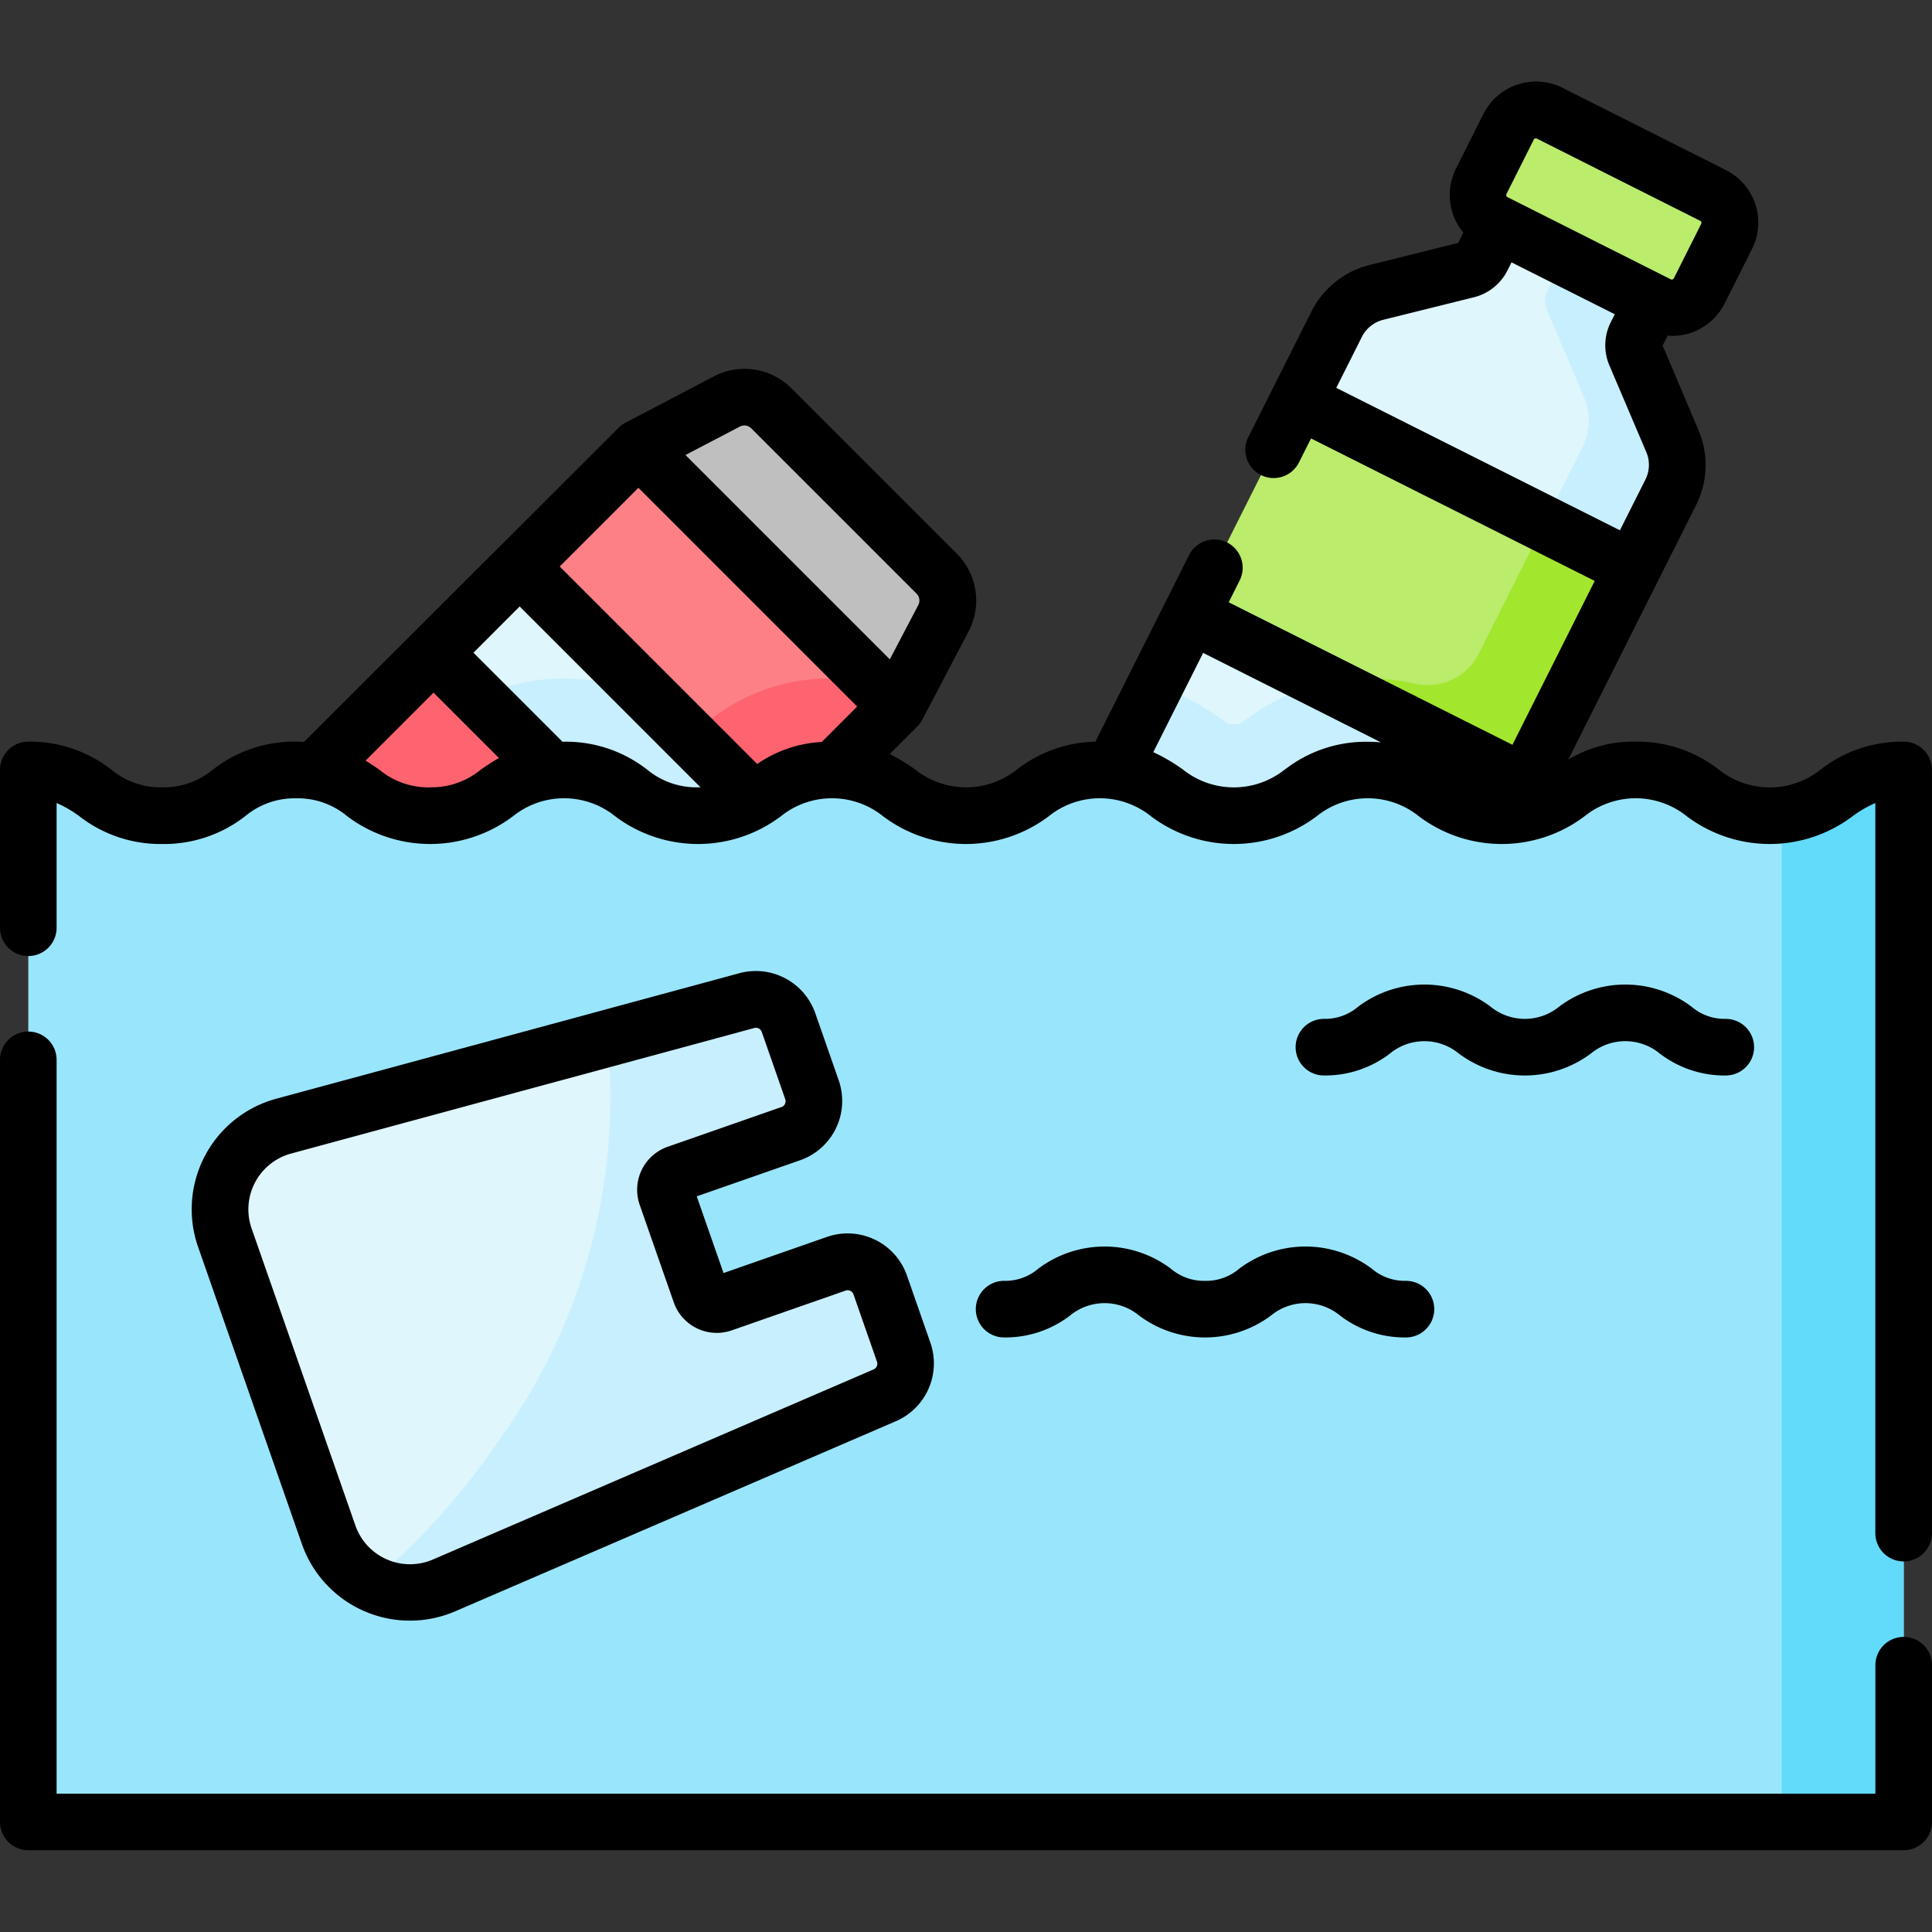 <svg xmlns="http://www.w3.org/2000/svg" xmlns:xlink="http://www.w3.org/1999/xlink" width="54" height="54" viewBox="0 0 54 54">
  <rect x="0" y="0" width="54" height="54" fill="#333333" stroke="none"/>
  <defs>
    <clipPath id="clip-path">
      <rect id="Rectángulo_34441" data-name="Rectángulo 34441" width="54" height="54" transform="translate(526 10935)" fill="#fff" stroke="#707070" stroke-width="1"/>
    </clipPath>
  </defs>
  <g id="Enmascarar_grupo_118" data-name="Enmascarar grupo 118" transform="translate(-526 -10935)" clip-path="url(#clip-path)">
    <g id="la-contaminacion-del-agua" transform="translate(526 10935)">
      <g id="Grupo_84923" data-name="Grupo 84923">
        <path id="Trazado_119413" data-name="Trazado 119413" d="M45.63,15.886,46.7,13.761a1.7,1.7,0,0,0,.045-1.432L45.712,9.9a.639.639,0,0,1,.017-.537l.469-.934L41.9,6.271l-.47.936a.639.639,0,0,1-.417.333l-2.54.632a1.7,1.7,0,0,0-1.111.889l-1.07,2.131Z" fill="#dff6fd"/>
        <path id="Trazado_119414" data-name="Trazado 119414" d="M33.277,17.187l-2.49,4.957a1.7,1.7,0,0,0,.758,2.288l6.3,3.163a1.7,1.7,0,0,0,2.288-.758l2.49-4.957Z" fill="#dff6fd"/>
        <path id="Trazado_119415" data-name="Trazado 119415" d="M31.545,24.433l6.3,3.163a1.7,1.7,0,0,0,2.288-.758l2.49-4.957-5.574-2.8a5.587,5.587,0,0,0-2.13.967c-.1.07-.243.166-.282.183a.666.666,0,0,1-.148.011.84.84,0,0,1-.142-.009s0,0,0,0a3.253,3.253,0,0,1-.288-.185,5.794,5.794,0,0,0-1.775-.879l-1.495,2.976A1.7,1.7,0,0,0,31.545,24.433Z" fill="#c8effe"/>
        <path id="Trazado_119416" data-name="Trazado 119416" d="M36.115,11.314h6.71v10.46h-6.71Z" transform="translate(6.968 44.371) rotate(-63.332)" fill="#bbec6c"/>
        <path id="Trazado_119417" data-name="Trazado 119417" d="M46.743,12.329,45.712,9.9a.639.639,0,0,1,.017-.537l.469-.934L43.723,7.188l-.469.934a.639.639,0,0,0-.017.537l1.032,2.426a1.705,1.705,0,0,1-.045,1.432l-1.068,2.125,2.475,1.243L46.7,13.761a1.705,1.705,0,0,0,.045-1.432Z" fill="#c8effe"/>
        <path id="Trazado_119418" data-name="Trazado 119418" d="M40.145,20.637l-2.49,4.957a1.7,1.7,0,0,1-2.288.758L37.842,27.6a1.7,1.7,0,0,0,2.288-.758l2.49-4.957Z" fill="#c8effe"/>
        <path id="Trazado_119419" data-name="Trazado 119419" d="M45.63,15.886l-2.475-1.243-1.822,3.628a1.6,1.6,0,0,1-1.8.835,5.751,5.751,0,0,0-1.3-.143,5.813,5.813,0,0,0-1.184.117l5.574,2.8Z" fill="#a2e62e"/>
        <path id="Trazado_119420" data-name="Trazado 119420" d="M46.348,8.507l-4.57-2.3A.852.852,0,0,1,41.4,5.067l.765-1.523a.852.852,0,0,1,1.144-.379l4.57,2.3A.852.852,0,0,1,48.257,6.6l-.765,1.523A.853.853,0,0,1,46.348,8.507Z" fill="#bbec6c"/>
      </g>
      <g id="Grupo_84925" data-name="Grupo 84925">
        <path id="Trazado_119421" data-name="Trazado 119421" d="M17.453,12.675H22.14V22.9H17.453Z" transform="translate(-6.781 19.211) rotate(-45)" fill="#fd8087"/>
        <path id="Trazado_119422" data-name="Trazado 119422" d="M21.758,23.064l3.315-3.315-.678-.678a5.836,5.836,0,0,0-1.14-.109,5.416,5.416,0,0,0-3.314,1.085c-.1.07-.243.166-.282.183a.667.667,0,0,1-.148.011.841.841,0,0,1-.142-.009h0a3.254,3.254,0,0,1-.288-.185,7.322,7.322,0,0,0-.866-.527Z" fill="#fe646f"/>
        <path id="Trazado_119423" data-name="Trazado 119423" d="M11.728,18.4h4.687V28.626H11.728Z" transform="translate(-12.506 16.84) rotate(-45)" fill="#fe646f"/>
        <path id="Trazado_119424" data-name="Trazado 119424" d="M11.82,18.949H22.046v3.405H11.82Z" transform="translate(19.565 -5.926) rotate(45)" fill="#dff6fd"/>
        <path id="Trazado_119425" data-name="Trazado 119425" d="M19.347,25.475l2.408-2.408-3.55-3.55a5.654,5.654,0,0,0-4.836-.02Z" fill="#c8effe"/>
        <g id="Grupo_84924" data-name="Grupo 84924">
          <path id="Trazado_119426" data-name="Trazado 119426" d="M25.073,19.75l-7.232-7.232,2.47-1.294a1.065,1.065,0,0,1,1.248.19l4.618,4.618a1.065,1.065,0,0,1,.19,1.248Z" fill="#bfbfbf"/>
          <path id="Trazado_119427" data-name="Trazado 119427" d="M8.8,21.558l7.232,7.232-2.47,1.294a1.065,1.065,0,0,1-1.248-.19L7.7,25.276a1.065,1.065,0,0,1-.19-1.248Z" fill="#bfbfbf"/>
        </g>
      </g>
      <path id="Trazado_119428" data-name="Trazado 119428" d="M53.209,21.52c-1.872,0-1.872,1.278-3.745,1.278s-1.872-1.278-3.745-1.278S43.847,22.8,41.975,22.8,40.1,21.52,38.231,21.52,36.358,22.8,34.486,22.8s-1.872-1.278-3.744-1.278S28.87,22.8,27,22.8s-1.872-1.278-3.744-1.278S21.383,22.8,19.511,22.8s-1.872-1.278-3.744-1.278S13.895,22.8,12.023,22.8,10.151,21.52,8.279,21.52,6.407,22.8,4.535,22.8,2.663,21.52.791,21.52V50.925H53.209V21.52Z" fill="#99e6fc"/>
      <path id="Trazado_119429" data-name="Trazado 119429" d="M49.8,22.784V50.925h3.409V21.52c-1.753,0-1.865,1.121-3.409,1.264Z" fill="#62dbfb"/>
      <g id="Grupo_84926" data-name="Grupo 84926">
        <path id="Trazado_119430" data-name="Trazado 119430" d="M25.26,37.8,24.6,35.917a.963.963,0,0,0-1.227-.592l-3.183,1.112a.482.482,0,0,1-.614-.3l-.953-2.728a.482.482,0,0,1,.3-.614l3.183-1.112A.963.963,0,0,0,22.7,30.46l-.657-1.882a.963.963,0,0,0-1.161-.612l-12.95,3.51a2.408,2.408,0,0,0-1.644,3.118l2.9,8.3a2.408,2.408,0,0,0,3.228,1.417L24.732,39A.963.963,0,0,0,25.26,37.8Z" fill="#dff6fd"/>
        <path id="Trazado_119431" data-name="Trazado 119431" d="M25.26,37.8,24.6,35.917a.963.963,0,0,0-1.227-.592l-3.183,1.112a.482.482,0,0,1-.614-.3l-.953-2.728a.482.482,0,0,1,.3-.614l3.183-1.112A.963.963,0,0,0,22.7,30.46l-.657-1.882a.963.963,0,0,0-1.161-.612l-3.9,1.057a16.387,16.387,0,0,1-3.082,11.3,19.276,19.276,0,0,1-3.546,3.923,2.4,2.4,0,0,0,2.061.073L24.732,39A.963.963,0,0,0,25.26,37.8Z" fill="#c8effe"/>
      </g>
      <g id="Grupo_84927" data-name="Grupo 84927">
        <path id="Trazado_119432" data-name="Trazado 119432" d="M53.209,20.73a3.686,3.686,0,0,0-2.318.777,2.28,2.28,0,0,1-2.853,0,3.686,3.686,0,0,0-2.318-.777,3.508,3.508,0,0,0-1.886.5l3.571-7.11a2.489,2.489,0,0,0,.067-2.1l-1-2.362.139-.276c.041,0,.082.007.124.007a1.648,1.648,0,0,0,1.47-.907l.765-1.523a1.643,1.643,0,0,0-.731-2.206l-4.57-2.3a1.646,1.646,0,0,0-2.206.731l-.765,1.523A1.642,1.642,0,0,0,40.9,6.5l-.145.29-2.476.616a2.5,2.5,0,0,0-1.624,1.3l-1.763,3.51a.791.791,0,1,0,1.414.71l.338-.672,7.929,3.983-2.3,4.58-7.93-3.983.306-.61a.791.791,0,1,0-1.414-.71l-2.62,5.217a3.689,3.689,0,0,0-2.187.774,2.277,2.277,0,0,1-2.851,0,5.5,5.5,0,0,0-.709-.429l.768-.768h0a.787.787,0,0,0,.142-.191l1.294-2.47a1.848,1.848,0,0,0-.332-2.174l-4.618-4.618a1.849,1.849,0,0,0-2.174-.332l-2.47,1.294a.784.784,0,0,0-.191.142h0L8.5,20.735c-.073,0-.148-.006-.226-.006a3.684,3.684,0,0,0-2.317.777,2.156,2.156,0,0,1-1.426.5,2.157,2.157,0,0,1-1.426-.5,3.686,3.686,0,0,0-2.318-.777A.791.791,0,0,0,0,21.52v4.411a.791.791,0,1,0,1.582,0V22.444a3.229,3.229,0,0,1,.635.369,3.686,3.686,0,0,0,2.318.777,3.685,3.685,0,0,0,2.318-.777,2.155,2.155,0,0,1,1.425-.5,2.157,2.157,0,0,1,1.426.5,3.847,3.847,0,0,0,4.636,0,2.279,2.279,0,0,1,2.852,0,3.847,3.847,0,0,0,4.636,0,2.279,2.279,0,0,1,2.852,0,3.846,3.846,0,0,0,4.635,0,2.279,2.279,0,0,1,2.852,0,3.847,3.847,0,0,0,4.636,0,2.279,2.279,0,0,1,2.852,0,3.848,3.848,0,0,0,4.637,0,2.279,2.279,0,0,1,2.852,0,3.848,3.848,0,0,0,4.637,0,3.231,3.231,0,0,1,.635-.368V42.851a.791.791,0,0,0,1.582,0V21.52a.79.79,0,0,0-.791-.791ZM20.678,11.924a.273.273,0,0,1,.321.049l4.618,4.618a.273.273,0,0,1,.049.321l-.795,1.517-5.711-5.711ZM12.022,22.008a2.157,2.157,0,0,1-1.426-.5c-.117-.08-.242-.165-.378-.248l1.9-1.9,1.828,1.828c-.183.1-.345.214-.5.317a2.156,2.156,0,0,1-1.426.5Zm6.062-.5a3.686,3.686,0,0,0-2.318-.777h-.045l-2.488-2.488,1.292-1.292,5.055,5.055h-.071a2.159,2.159,0,0,1-1.426-.5Zm3.081-.153-5.521-5.521,2.2-2.2,6.114,6.114-.99.99a3.5,3.5,0,0,0-1.8.613ZM42.106,5.422,42.871,3.9a.061.061,0,0,1,.082-.027l4.57,2.3a.061.061,0,0,1,.027.082l-.765,1.523a.058.058,0,0,1-.035.031.059.059,0,0,1-.047,0h0l-4.57-2.3a.061.061,0,0,1-.027-.082Zm-4.757,5.419.716-1.425a.915.915,0,0,1,.594-.477L41.2,8.308a1.436,1.436,0,0,0,.932-.746l.115-.229,2.887,1.45-.115.228a1.433,1.433,0,0,0-.037,1.2l1.033,2.426a.911.911,0,0,1-.025.767l-.713,1.418ZM35.912,21.506a2.279,2.279,0,0,1-2.852,0,5.016,5.016,0,0,0-.825-.483l1.393-2.774,4.97,2.5c-.117-.01-.238-.016-.368-.016a3.685,3.685,0,0,0-2.318.777Z"/>
        <path id="Trazado_119433" data-name="Trazado 119433" d="M53.209,45.752a.791.791,0,0,0-.791.791v3.591H1.582V29.623a.791.791,0,1,0-1.582,0v21.3a.791.791,0,0,0,.791.791H53.209A.791.791,0,0,0,54,50.925V46.543a.791.791,0,0,0-.791-.791Z"/>
        <path id="Trazado_119434" data-name="Trazado 119434" d="M23.444,30.2l-.657-1.882A1.761,1.761,0,0,0,20.671,27.2l-12.95,3.51a3.2,3.2,0,0,0-2.184,4.143l2.9,8.3a3.2,3.2,0,0,0,4.288,1.883l12.32-5.315a1.76,1.76,0,0,0,.961-2.189h0l-.657-1.882a1.756,1.756,0,0,0-2.235-1.078l-2.891,1.01-.749-2.144,2.891-1.009A1.756,1.756,0,0,0,23.444,30.2Zm-1.6.741-3.183,1.112a1.274,1.274,0,0,0-.782,1.621l.953,2.728a1.274,1.274,0,0,0,1.621.782l3.183-1.112a.172.172,0,0,1,.219.106l.657,1.882a.173.173,0,0,1-.094.215L12.1,43.589a1.617,1.617,0,0,1-2.167-.952l-2.9-8.3a1.617,1.617,0,0,1,1.1-2.094l12.95-3.51a.173.173,0,0,1,.208.109l.657,1.882a.173.173,0,0,1-.106.219Z"/>
        <path id="Trazado_119435" data-name="Trazado 119435" d="M38.854,29.443a1.514,1.514,0,0,1,1.916,0,3.081,3.081,0,0,0,3.7,0,1.513,1.513,0,0,1,1.916,0,2.971,2.971,0,0,0,1.85.617.791.791,0,1,0,0-1.582,1.425,1.425,0,0,1-.958-.342,3.081,3.081,0,0,0-3.7,0,1.514,1.514,0,0,1-1.916,0,3.081,3.081,0,0,0-3.7,0,1.425,1.425,0,0,1-.958.342.791.791,0,1,0,0,1.582,2.972,2.972,0,0,0,1.85-.617Z"/>
        <path id="Trazado_119436" data-name="Trazado 119436" d="M33.681,35.8a1.425,1.425,0,0,1-.958-.342,3.082,3.082,0,0,0-3.7,0,1.425,1.425,0,0,1-.958.342.791.791,0,0,0,0,1.582,2.971,2.971,0,0,0,1.85-.617,1.514,1.514,0,0,1,1.916,0,3.081,3.081,0,0,0,3.7,0,1.514,1.514,0,0,1,1.916,0,2.971,2.971,0,0,0,1.85.617.791.791,0,0,0,0-1.582,1.425,1.425,0,0,1-.958-.342,3.081,3.081,0,0,0-3.7,0,1.425,1.425,0,0,1-.958.342Z"/>
      </g>
    </g>
  </g>
</svg>
